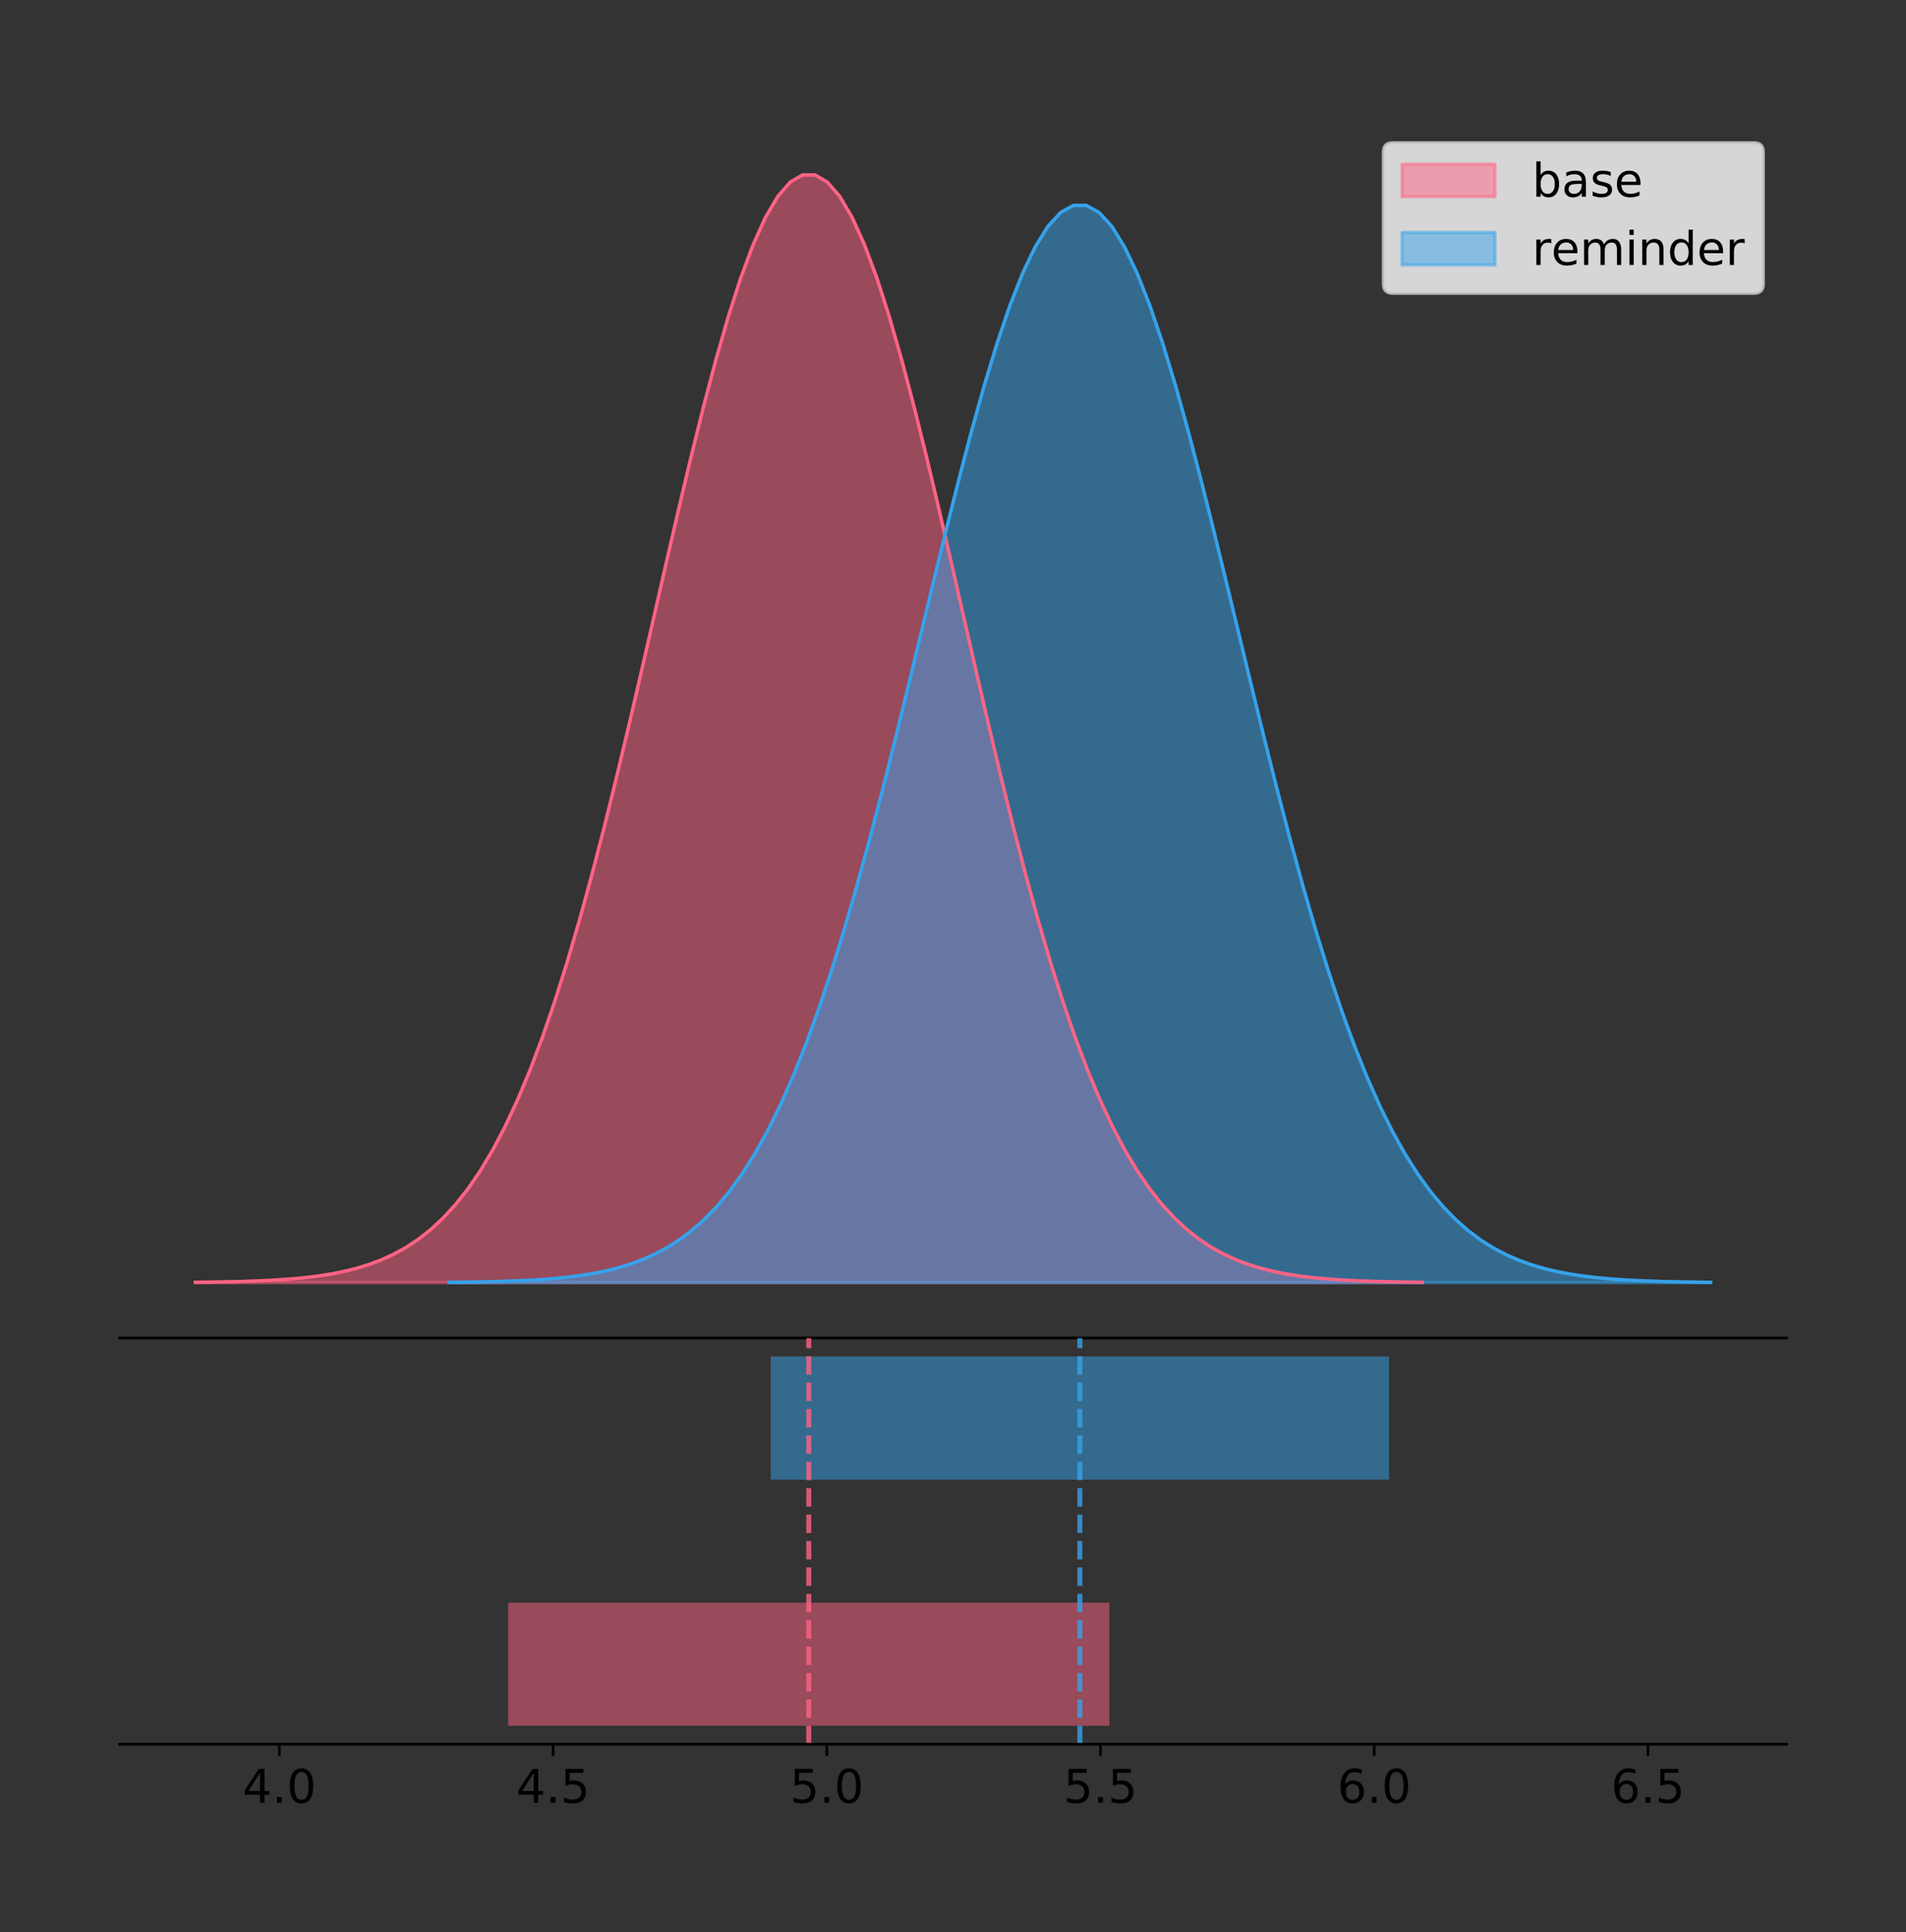 <?xml version="1.0" encoding="utf-8" standalone="no"?>
<!DOCTYPE svg PUBLIC "-//W3C//DTD SVG 1.1//EN"
  "http://www.w3.org/Graphics/SVG/1.1/DTD/svg11.dtd">
<!-- Created with matplotlib (https://matplotlib.org/) -->
<svg height="581.789pt" version="1.1" viewBox="0 0 574.2 581.789" width="574.2pt" xmlns="http://www.w3.org/2000/svg" xmlns:xlink="http://www.w3.org/1999/xlink">
 <rect x="0" y="0" width="574.2" height="581.789" fill="#333333" stroke="none"/>
 <defs>
  <style type="text/css">
*{stroke-linecap:butt;stroke-linejoin:round;}
  </style>
 </defs>
 <g id="figure_1">
  <g id="patch_1">
   <path d="M 0 581.789 
L 574.2 581.789 
L 574.2 0 
L 0 0 
z
" style="fill:none;"/>
  </g>
  <g id="axes_1">
   <g id="patch_2">
    <path d="M 36 402.93 
L 538.2 402.93 
L 538.2 36 
L 36 36 
z
" style="fill:none;"/>
   </g>
   <g id="PolyCollection_1">
    <defs>
     <path d="M 58.827 -195.538 
L 58.827 -195.65 
L 62.561 -195.692 
L 66.295 -195.749 
L 70.029 -195.825 
L 73.763 -195.925 
L 77.497 -196.058 
L 81.231 -196.23 
L 84.964 -196.455 
L 88.698 -196.744 
L 92.432 -197.115 
L 96.166 -197.585 
L 99.9 -198.179 
L 103.634 -198.923 
L 107.368 -199.848 
L 111.102 -200.99 
L 114.835 -202.39 
L 118.569 -204.093 
L 122.303 -206.151 
L 126.037 -208.617 
L 129.771 -211.552 
L 133.505 -215.017 
L 137.239 -219.078 
L 140.973 -223.801 
L 144.706 -229.25 
L 148.44 -235.488 
L 152.174 -242.572 
L 155.908 -250.552 
L 159.642 -259.468 
L 163.376 -269.344 
L 167.11 -280.192 
L 170.844 -292.002 
L 174.577 -304.744 
L 178.311 -318.365 
L 182.045 -332.786 
L 185.779 -347.901 
L 189.513 -363.58 
L 193.247 -379.667 
L 196.981 -395.98 
L 200.715 -412.318 
L 204.448 -428.462 
L 208.182 -444.18 
L 211.916 -459.23 
L 215.65 -473.372 
L 219.384 -486.366 
L 223.118 -497.987 
L 226.852 -508.025 
L 230.586 -516.294 
L 234.32 -522.64 
L 238.053 -526.94 
L 241.787 -529.111 
L 245.521 -529.111 
L 249.255 -526.94 
L 252.989 -522.64 
L 256.723 -516.294 
L 260.457 -508.025 
L 264.191 -497.987 
L 267.924 -486.366 
L 271.658 -473.372 
L 275.392 -459.23 
L 279.126 -444.18 
L 282.86 -428.462 
L 286.594 -412.318 
L 290.328 -395.98 
L 294.062 -379.667 
L 297.795 -363.58 
L 301.529 -347.901 
L 305.263 -332.786 
L 308.997 -318.365 
L 312.731 -304.744 
L 316.465 -292.002 
L 320.199 -280.192 
L 323.933 -269.344 
L 327.666 -259.468 
L 331.4 -250.552 
L 335.134 -242.572 
L 338.868 -235.488 
L 342.602 -229.25 
L 346.336 -223.801 
L 350.07 -219.078 
L 353.804 -215.017 
L 357.537 -211.552 
L 361.271 -208.617 
L 365.005 -206.151 
L 368.739 -204.093 
L 372.473 -202.39 
L 376.207 -200.99 
L 379.941 -199.848 
L 383.675 -198.923 
L 387.408 -198.179 
L 391.142 -197.585 
L 394.876 -197.115 
L 398.61 -196.744 
L 402.344 -196.455 
L 406.078 -196.23 
L 409.812 -196.058 
L 413.546 -195.925 
L 417.279 -195.825 
L 421.013 -195.749 
L 424.747 -195.692 
L 428.481 -195.65 
L 428.481 -195.538 
L 428.481 -195.538 
L 424.747 -195.538 
L 421.013 -195.538 
L 417.279 -195.538 
L 413.546 -195.538 
L 409.812 -195.538 
L 406.078 -195.538 
L 402.344 -195.538 
L 398.61 -195.538 
L 394.876 -195.538 
L 391.142 -195.538 
L 387.408 -195.538 
L 383.675 -195.538 
L 379.941 -195.538 
L 376.207 -195.538 
L 372.473 -195.538 
L 368.739 -195.538 
L 365.005 -195.538 
L 361.271 -195.538 
L 357.537 -195.538 
L 353.804 -195.538 
L 350.07 -195.538 
L 346.336 -195.538 
L 342.602 -195.538 
L 338.868 -195.538 
L 335.134 -195.538 
L 331.4 -195.538 
L 327.666 -195.538 
L 323.933 -195.538 
L 320.199 -195.538 
L 316.465 -195.538 
L 312.731 -195.538 
L 308.997 -195.538 
L 305.263 -195.538 
L 301.529 -195.538 
L 297.795 -195.538 
L 294.062 -195.538 
L 290.328 -195.538 
L 286.594 -195.538 
L 282.86 -195.538 
L 279.126 -195.538 
L 275.392 -195.538 
L 271.658 -195.538 
L 267.924 -195.538 
L 264.191 -195.538 
L 260.457 -195.538 
L 256.723 -195.538 
L 252.989 -195.538 
L 249.255 -195.538 
L 245.521 -195.538 
L 241.787 -195.538 
L 238.053 -195.538 
L 234.32 -195.538 
L 230.586 -195.538 
L 226.852 -195.538 
L 223.118 -195.538 
L 219.384 -195.538 
L 215.65 -195.538 
L 211.916 -195.538 
L 208.182 -195.538 
L 204.448 -195.538 
L 200.715 -195.538 
L 196.981 -195.538 
L 193.247 -195.538 
L 189.513 -195.538 
L 185.779 -195.538 
L 182.045 -195.538 
L 178.311 -195.538 
L 174.577 -195.538 
L 170.844 -195.538 
L 167.11 -195.538 
L 163.376 -195.538 
L 159.642 -195.538 
L 155.908 -195.538 
L 152.174 -195.538 
L 148.44 -195.538 
L 144.706 -195.538 
L 140.973 -195.538 
L 137.239 -195.538 
L 133.505 -195.538 
L 129.771 -195.538 
L 126.037 -195.538 
L 122.303 -195.538 
L 118.569 -195.538 
L 114.835 -195.538 
L 111.102 -195.538 
L 107.368 -195.538 
L 103.634 -195.538 
L 99.9 -195.538 
L 96.166 -195.538 
L 92.432 -195.538 
L 88.698 -195.538 
L 84.964 -195.538 
L 81.231 -195.538 
L 77.497 -195.538 
L 73.763 -195.538 
L 70.029 -195.538 
L 66.295 -195.538 
L 62.561 -195.538 
L 58.827 -195.538 
z
" id="m1ee4840f60" style="stroke:#ff6384;stroke-opacity:0.5;"/>
    </defs>
    <g clip-path="url(#p5b0528ad9f)">
     <use style="fill:#ff6384;fill-opacity:0.5;stroke:#ff6384;stroke-opacity:0.5;" x="0" xlink:href="#m1ee4840f60" y="581.789"/>
    </g>
   </g>
   <g id="PolyCollection_2">
    <defs>
     <path d="M 135.271 -195.538 
L 135.271 -195.647 
L 139.111 -195.688 
L 142.95 -195.743 
L 146.79 -195.817 
L 150.629 -195.915 
L 154.468 -196.043 
L 158.308 -196.211 
L 162.147 -196.43 
L 165.987 -196.711 
L 169.826 -197.071 
L 173.665 -197.529 
L 177.505 -198.106 
L 181.344 -198.83 
L 185.184 -199.729 
L 189.023 -200.84 
L 192.862 -202.202 
L 196.702 -203.858 
L 200.541 -205.859 
L 204.381 -208.258 
L 208.22 -211.111 
L 212.06 -214.482 
L 215.899 -218.431 
L 219.738 -223.024 
L 223.578 -228.323 
L 227.417 -234.39 
L 231.257 -241.28 
L 235.096 -249.04 
L 238.935 -257.711 
L 242.775 -267.316 
L 246.614 -277.865 
L 250.454 -289.351 
L 254.293 -301.743 
L 258.132 -314.989 
L 261.972 -329.013 
L 265.811 -343.713 
L 269.651 -358.962 
L 273.49 -374.606 
L 277.329 -390.471 
L 281.169 -406.36 
L 285.008 -422.06 
L 288.848 -437.346 
L 292.687 -451.982 
L 296.526 -465.735 
L 300.366 -478.372 
L 304.205 -489.674 
L 308.045 -499.436 
L 311.884 -507.478 
L 315.724 -513.649 
L 319.563 -517.831 
L 323.402 -519.942 
L 327.242 -519.942 
L 331.081 -517.831 
L 334.921 -513.649 
L 338.76 -507.478 
L 342.599 -499.436 
L 346.439 -489.674 
L 350.278 -478.372 
L 354.118 -465.735 
L 357.957 -451.982 
L 361.796 -437.346 
L 365.636 -422.06 
L 369.475 -406.36 
L 373.315 -390.471 
L 377.154 -374.606 
L 380.993 -358.962 
L 384.833 -343.713 
L 388.672 -329.013 
L 392.512 -314.989 
L 396.351 -301.743 
L 400.19 -289.351 
L 404.03 -277.865 
L 407.869 -267.316 
L 411.709 -257.711 
L 415.548 -249.04 
L 419.388 -241.28 
L 423.227 -234.39 
L 427.066 -228.323 
L 430.906 -223.024 
L 434.745 -218.431 
L 438.585 -214.482 
L 442.424 -211.111 
L 446.263 -208.258 
L 450.103 -205.859 
L 453.942 -203.858 
L 457.782 -202.202 
L 461.621 -200.84 
L 465.46 -199.729 
L 469.3 -198.83 
L 473.139 -198.106 
L 476.979 -197.529 
L 480.818 -197.071 
L 484.657 -196.711 
L 488.497 -196.43 
L 492.336 -196.211 
L 496.176 -196.043 
L 500.015 -195.915 
L 503.855 -195.817 
L 507.694 -195.743 
L 511.533 -195.688 
L 515.373 -195.647 
L 515.373 -195.538 
L 515.373 -195.538 
L 511.533 -195.538 
L 507.694 -195.538 
L 503.855 -195.538 
L 500.015 -195.538 
L 496.176 -195.538 
L 492.336 -195.538 
L 488.497 -195.538 
L 484.657 -195.538 
L 480.818 -195.538 
L 476.979 -195.538 
L 473.139 -195.538 
L 469.3 -195.538 
L 465.46 -195.538 
L 461.621 -195.538 
L 457.782 -195.538 
L 453.942 -195.538 
L 450.103 -195.538 
L 446.263 -195.538 
L 442.424 -195.538 
L 438.585 -195.538 
L 434.745 -195.538 
L 430.906 -195.538 
L 427.066 -195.538 
L 423.227 -195.538 
L 419.388 -195.538 
L 415.548 -195.538 
L 411.709 -195.538 
L 407.869 -195.538 
L 404.03 -195.538 
L 400.19 -195.538 
L 396.351 -195.538 
L 392.512 -195.538 
L 388.672 -195.538 
L 384.833 -195.538 
L 380.993 -195.538 
L 377.154 -195.538 
L 373.315 -195.538 
L 369.475 -195.538 
L 365.636 -195.538 
L 361.796 -195.538 
L 357.957 -195.538 
L 354.118 -195.538 
L 350.278 -195.538 
L 346.439 -195.538 
L 342.599 -195.538 
L 338.76 -195.538 
L 334.921 -195.538 
L 331.081 -195.538 
L 327.242 -195.538 
L 323.402 -195.538 
L 319.563 -195.538 
L 315.724 -195.538 
L 311.884 -195.538 
L 308.045 -195.538 
L 304.205 -195.538 
L 300.366 -195.538 
L 296.526 -195.538 
L 292.687 -195.538 
L 288.848 -195.538 
L 285.008 -195.538 
L 281.169 -195.538 
L 277.329 -195.538 
L 273.49 -195.538 
L 269.651 -195.538 
L 265.811 -195.538 
L 261.972 -195.538 
L 258.132 -195.538 
L 254.293 -195.538 
L 250.454 -195.538 
L 246.614 -195.538 
L 242.775 -195.538 
L 238.935 -195.538 
L 235.096 -195.538 
L 231.257 -195.538 
L 227.417 -195.538 
L 223.578 -195.538 
L 219.738 -195.538 
L 215.899 -195.538 
L 212.06 -195.538 
L 208.22 -195.538 
L 204.381 -195.538 
L 200.541 -195.538 
L 196.702 -195.538 
L 192.862 -195.538 
L 189.023 -195.538 
L 185.184 -195.538 
L 181.344 -195.538 
L 177.505 -195.538 
L 173.665 -195.538 
L 169.826 -195.538 
L 165.987 -195.538 
L 162.147 -195.538 
L 158.308 -195.538 
L 154.468 -195.538 
L 150.629 -195.538 
L 146.79 -195.538 
L 142.95 -195.538 
L 139.111 -195.538 
L 135.271 -195.538 
z
" id="m3aaa22ee5f" style="stroke:#36a2eb;stroke-opacity:0.5;"/>
    </defs>
    <g clip-path="url(#p5b0528ad9f)">
     <use style="fill:#36a2eb;fill-opacity:0.5;stroke:#36a2eb;stroke-opacity:0.5;" x="0" xlink:href="#m3aaa22ee5f" y="581.789"/>
    </g>
   </g>
   <g id="line2d_1">
    <path clip-path="url(#p5b0528ad9f)" d="M 58.827 386.139 
L 62.561 386.097 
L 66.295 386.04 
L 70.029 385.965 
L 73.763 385.864 
L 77.497 385.732 
L 81.231 385.559 
L 84.964 385.334 
L 88.698 385.045 
L 92.432 384.675 
L 96.166 384.204 
L 99.9 383.61 
L 103.634 382.867 
L 107.368 381.941 
L 111.102 380.799 
L 114.835 379.399 
L 118.569 377.696 
L 122.303 375.639 
L 126.037 373.172 
L 129.771 370.238 
L 133.505 366.772 
L 137.239 362.711 
L 140.973 357.989 
L 144.706 352.539 
L 148.44 346.301 
L 152.174 339.217 
L 155.908 331.237 
L 159.642 322.322 
L 163.376 312.445 
L 167.11 301.597 
L 170.844 289.787 
L 174.577 277.045 
L 178.311 263.424 
L 182.045 249.004 
L 185.779 233.888 
L 189.513 218.209 
L 193.247 202.123 
L 196.981 185.809 
L 200.715 169.471 
L 204.448 153.327 
L 208.182 137.61 
L 211.916 122.559 
L 215.65 108.418 
L 219.384 95.423 
L 223.118 83.803 
L 226.852 73.765 
L 230.586 65.495 
L 234.32 59.15 
L 238.053 54.85 
L 241.787 52.679 
L 245.521 52.679 
L 249.255 54.85 
L 252.989 59.15 
L 256.723 65.495 
L 260.457 73.765 
L 264.191 83.803 
L 267.924 95.423 
L 271.658 108.418 
L 275.392 122.559 
L 279.126 137.61 
L 282.86 153.327 
L 286.594 169.471 
L 290.328 185.809 
L 294.062 202.123 
L 297.795 218.209 
L 301.529 233.888 
L 305.263 249.004 
L 308.997 263.424 
L 312.731 277.045 
L 316.465 289.787 
L 320.199 301.597 
L 323.933 312.445 
L 327.666 322.322 
L 331.4 331.237 
L 335.134 339.217 
L 338.868 346.301 
L 342.602 352.539 
L 346.336 357.989 
L 350.07 362.711 
L 353.804 366.772 
L 357.537 370.238 
L 361.271 373.172 
L 365.005 375.639 
L 368.739 377.696 
L 372.473 379.399 
L 376.207 380.799 
L 379.941 381.941 
L 383.675 382.867 
L 387.408 383.61 
L 391.142 384.204 
L 394.876 384.675 
L 398.61 385.045 
L 402.344 385.334 
L 406.078 385.559 
L 409.812 385.732 
L 413.546 385.864 
L 417.279 385.965 
L 421.013 386.04 
L 424.747 386.097 
L 428.481 386.139 
" style="fill:none;stroke:#ff6384;stroke-linecap:square;"/>
   </g>
   <g id="line2d_2">
    <path clip-path="url(#p5b0528ad9f)" d="M 135.271 386.142 
L 139.111 386.101 
L 142.95 386.046 
L 146.79 385.972 
L 150.629 385.875 
L 154.468 385.746 
L 158.308 385.578 
L 162.147 385.36 
L 165.987 385.078 
L 169.826 384.718 
L 173.665 384.26 
L 177.505 383.683 
L 181.344 382.96 
L 185.184 382.06 
L 189.023 380.949 
L 192.862 379.588 
L 196.702 377.931 
L 200.541 375.93 
L 204.381 373.532 
L 208.22 370.678 
L 212.06 367.308 
L 215.899 363.358 
L 219.738 358.766 
L 223.578 353.466 
L 227.417 347.399 
L 231.257 340.51 
L 235.096 332.749 
L 238.935 324.079 
L 242.775 314.474 
L 246.614 303.924 
L 250.454 292.439 
L 254.293 280.047 
L 258.132 266.8 
L 261.972 252.776 
L 265.811 238.076 
L 269.651 222.828 
L 273.49 207.184 
L 277.329 191.319 
L 281.169 175.43 
L 285.008 159.729 
L 288.848 144.444 
L 292.687 129.807 
L 296.526 116.054 
L 300.366 103.417 
L 304.205 92.116 
L 308.045 82.354 
L 311.884 74.312 
L 315.724 68.14 
L 319.563 63.959 
L 323.402 61.847 
L 327.242 61.847 
L 331.081 63.959 
L 334.921 68.14 
L 338.76 74.312 
L 342.599 82.354 
L 346.439 92.116 
L 350.278 103.417 
L 354.118 116.054 
L 357.957 129.807 
L 361.796 144.444 
L 365.636 159.729 
L 369.475 175.43 
L 373.315 191.319 
L 377.154 207.184 
L 380.993 222.828 
L 384.833 238.076 
L 388.672 252.776 
L 392.512 266.8 
L 396.351 280.047 
L 400.19 292.439 
L 404.03 303.924 
L 407.869 314.474 
L 411.709 324.079 
L 415.548 332.749 
L 419.388 340.51 
L 423.227 347.399 
L 427.066 353.466 
L 430.906 358.766 
L 434.745 363.358 
L 438.585 367.308 
L 442.424 370.678 
L 446.263 373.532 
L 450.103 375.93 
L 453.942 377.931 
L 457.782 379.588 
L 461.621 380.949 
L 465.46 382.06 
L 469.3 382.96 
L 473.139 383.683 
L 476.979 384.26 
L 480.818 384.718 
L 484.657 385.078 
L 488.497 385.36 
L 492.336 385.578 
L 496.176 385.746 
L 500.015 385.875 
L 503.855 385.972 
L 507.694 386.046 
L 511.533 386.101 
L 515.373 386.142 
" style="fill:none;stroke:#36a2eb;stroke-linecap:square;"/>
   </g>
   <g id="patch_3">
    <path d="M 36 402.93 
L 538.2 402.93 
" style="fill:none;stroke:#000000;stroke-linecap:square;stroke-linejoin:miter;stroke-width:0.8;"/>
   </g>
   <g id="legend_1">
    <g id="patch_4">
     <path d="M 419.578 88.299 
L 528.4 88.299 
Q 531.2 88.299 531.2 85.499 
L 531.2 45.8 
Q 531.2 43 528.4 43 
L 419.578 43 
Q 416.778 43 416.778 45.8 
L 416.778 85.499 
Q 416.778 88.299 419.578 88.299 
z
" style="fill:#ffffff;opacity:0.8;stroke:#cccccc;stroke-linejoin:miter;"/>
    </g>
    <g id="patch_5">
     <path d="M 422.378 59.238 
L 450.378 59.238 
L 450.378 49.438 
L 422.378 49.438 
z
" style="fill:#ff6384;opacity:0.5;stroke:#ff6384;stroke-linejoin:miter;"/>
    </g>
    <g id="text_1">
     <!-- base -->
     <defs>
      <path d="M 48.688 27.297 
Q 48.688 37.203 44.609 42.844 
Q 40.531 48.484 33.406 48.484 
Q 26.266 48.484 22.188 42.844 
Q 18.109 37.203 18.109 27.297 
Q 18.109 17.391 22.188 11.75 
Q 26.266 6.109 33.406 6.109 
Q 40.531 6.109 44.609 11.75 
Q 48.688 17.391 48.688 27.297 
z
M 18.109 46.391 
Q 20.953 51.266 25.266 53.625 
Q 29.594 56 35.594 56 
Q 45.562 56 51.781 48.094 
Q 58.016 40.188 58.016 27.297 
Q 58.016 14.406 51.781 6.484 
Q 45.562 -1.422 35.594 -1.422 
Q 29.594 -1.422 25.266 0.953 
Q 20.953 3.328 18.109 8.203 
L 18.109 0 
L 9.078 0 
L 9.078 75.984 
L 18.109 75.984 
z
" id="DejaVuSans-98"/>
      <path d="M 34.281 27.484 
Q 23.391 27.484 19.188 25 
Q 14.984 22.516 14.984 16.5 
Q 14.984 11.719 18.141 8.906 
Q 21.297 6.109 26.703 6.109 
Q 34.188 6.109 38.703 11.406 
Q 43.219 16.703 43.219 25.484 
L 43.219 27.484 
z
M 52.203 31.203 
L 52.203 0 
L 43.219 0 
L 43.219 8.297 
Q 40.141 3.328 35.547 0.953 
Q 30.953 -1.422 24.312 -1.422 
Q 15.922 -1.422 10.953 3.297 
Q 6 8.016 6 15.922 
Q 6 25.141 12.172 29.828 
Q 18.359 34.516 30.609 34.516 
L 43.219 34.516 
L 43.219 35.406 
Q 43.219 41.609 39.141 45 
Q 35.062 48.391 27.688 48.391 
Q 23 48.391 18.547 47.266 
Q 14.109 46.141 10.016 43.891 
L 10.016 52.203 
Q 14.938 54.109 19.578 55.047 
Q 24.219 56 28.609 56 
Q 40.484 56 46.344 49.844 
Q 52.203 43.703 52.203 31.203 
z
" id="DejaVuSans-97"/>
      <path d="M 44.281 53.078 
L 44.281 44.578 
Q 40.484 46.531 36.375 47.5 
Q 32.281 48.484 27.875 48.484 
Q 21.188 48.484 17.844 46.438 
Q 14.5 44.391 14.5 40.281 
Q 14.5 37.156 16.891 35.375 
Q 19.281 33.594 26.516 31.984 
L 29.594 31.297 
Q 39.156 29.25 43.188 25.516 
Q 47.219 21.781 47.219 15.094 
Q 47.219 7.469 41.188 3.016 
Q 35.156 -1.422 24.609 -1.422 
Q 20.219 -1.422 15.453 -0.562 
Q 10.688 0.297 5.422 2 
L 5.422 11.281 
Q 10.406 8.688 15.234 7.391 
Q 20.062 6.109 24.812 6.109 
Q 31.156 6.109 34.562 8.281 
Q 37.984 10.453 37.984 14.406 
Q 37.984 18.062 35.516 20.016 
Q 33.062 21.969 24.703 23.781 
L 21.578 24.516 
Q 13.234 26.266 9.516 29.906 
Q 5.812 33.547 5.812 39.891 
Q 5.812 47.609 11.281 51.797 
Q 16.75 56 26.812 56 
Q 31.781 56 36.172 55.266 
Q 40.578 54.547 44.281 53.078 
z
" id="DejaVuSans-115"/>
      <path d="M 56.203 29.594 
L 56.203 25.203 
L 14.891 25.203 
Q 15.484 15.922 20.484 11.062 
Q 25.484 6.203 34.422 6.203 
Q 39.594 6.203 44.453 7.469 
Q 49.312 8.734 54.109 11.281 
L 54.109 2.781 
Q 49.266 0.734 44.188 -0.344 
Q 39.109 -1.422 33.891 -1.422 
Q 20.797 -1.422 13.156 6.188 
Q 5.516 13.812 5.516 26.812 
Q 5.516 40.234 12.766 48.109 
Q 20.016 56 32.328 56 
Q 43.359 56 49.781 48.891 
Q 56.203 41.797 56.203 29.594 
z
M 47.219 32.234 
Q 47.125 39.594 43.094 43.984 
Q 39.062 48.391 32.422 48.391 
Q 24.906 48.391 20.391 44.141 
Q 15.875 39.891 15.188 32.172 
z
" id="DejaVuSans-101"/>
     </defs>
     <g transform="translate(461.578 59.238)scale(0.14 -0.14)">
      <use xlink:href="#DejaVuSans-98"/>
      <use x="63.477" xlink:href="#DejaVuSans-97"/>
      <use x="124.756" xlink:href="#DejaVuSans-115"/>
      <use x="176.855" xlink:href="#DejaVuSans-101"/>
     </g>
    </g>
    <g id="patch_6">
     <path d="M 422.378 79.787 
L 450.378 79.787 
L 450.378 69.987 
L 422.378 69.987 
z
" style="fill:#36a2eb;opacity:0.5;stroke:#36a2eb;stroke-linejoin:miter;"/>
    </g>
    <g id="text_2">
     <!-- reminder -->
     <defs>
      <path d="M 41.109 46.297 
Q 39.594 47.172 37.812 47.578 
Q 36.031 48 33.891 48 
Q 26.266 48 22.188 43.047 
Q 18.109 38.094 18.109 28.812 
L 18.109 0 
L 9.078 0 
L 9.078 54.688 
L 18.109 54.688 
L 18.109 46.188 
Q 20.953 51.172 25.484 53.578 
Q 30.031 56 36.531 56 
Q 37.453 56 38.578 55.875 
Q 39.703 55.766 41.062 55.516 
z
" id="DejaVuSans-114"/>
      <path d="M 52 44.188 
Q 55.375 50.25 60.062 53.125 
Q 64.75 56 71.094 56 
Q 79.641 56 84.281 50.016 
Q 88.922 44.047 88.922 33.016 
L 88.922 0 
L 79.891 0 
L 79.891 32.719 
Q 79.891 40.578 77.094 44.375 
Q 74.312 48.188 68.609 48.188 
Q 61.625 48.188 57.562 43.547 
Q 53.516 38.922 53.516 30.906 
L 53.516 0 
L 44.484 0 
L 44.484 32.719 
Q 44.484 40.625 41.703 44.406 
Q 38.922 48.188 33.109 48.188 
Q 26.219 48.188 22.156 43.531 
Q 18.109 38.875 18.109 30.906 
L 18.109 0 
L 9.078 0 
L 9.078 54.688 
L 18.109 54.688 
L 18.109 46.188 
Q 21.188 51.219 25.484 53.609 
Q 29.781 56 35.688 56 
Q 41.656 56 45.828 52.969 
Q 50 49.953 52 44.188 
z
" id="DejaVuSans-109"/>
      <path d="M 9.422 54.688 
L 18.406 54.688 
L 18.406 0 
L 9.422 0 
z
M 9.422 75.984 
L 18.406 75.984 
L 18.406 64.594 
L 9.422 64.594 
z
" id="DejaVuSans-105"/>
      <path d="M 54.891 33.016 
L 54.891 0 
L 45.906 0 
L 45.906 32.719 
Q 45.906 40.484 42.875 44.328 
Q 39.844 48.188 33.797 48.188 
Q 26.516 48.188 22.312 43.547 
Q 18.109 38.922 18.109 30.906 
L 18.109 0 
L 9.078 0 
L 9.078 54.688 
L 18.109 54.688 
L 18.109 46.188 
Q 21.344 51.125 25.703 53.562 
Q 30.078 56 35.797 56 
Q 45.219 56 50.047 50.172 
Q 54.891 44.344 54.891 33.016 
z
" id="DejaVuSans-110"/>
      <path d="M 45.406 46.391 
L 45.406 75.984 
L 54.391 75.984 
L 54.391 0 
L 45.406 0 
L 45.406 8.203 
Q 42.578 3.328 38.25 0.953 
Q 33.938 -1.422 27.875 -1.422 
Q 17.969 -1.422 11.734 6.484 
Q 5.516 14.406 5.516 27.297 
Q 5.516 40.188 11.734 48.094 
Q 17.969 56 27.875 56 
Q 33.938 56 38.25 53.625 
Q 42.578 51.266 45.406 46.391 
z
M 14.797 27.297 
Q 14.797 17.391 18.875 11.75 
Q 22.953 6.109 30.078 6.109 
Q 37.203 6.109 41.297 11.75 
Q 45.406 17.391 45.406 27.297 
Q 45.406 37.203 41.297 42.844 
Q 37.203 48.484 30.078 48.484 
Q 22.953 48.484 18.875 42.844 
Q 14.797 37.203 14.797 27.297 
z
" id="DejaVuSans-100"/>
     </defs>
     <g transform="translate(461.578 79.787)scale(0.14 -0.14)">
      <use xlink:href="#DejaVuSans-114"/>
      <use x="41.082" xlink:href="#DejaVuSans-101"/>
      <use x="102.605" xlink:href="#DejaVuSans-109"/>
      <use x="200.018" xlink:href="#DejaVuSans-105"/>
      <use x="227.801" xlink:href="#DejaVuSans-110"/>
      <use x="291.18" xlink:href="#DejaVuSans-100"/>
      <use x="354.656" xlink:href="#DejaVuSans-101"/>
      <use x="416.18" xlink:href="#DejaVuSans-114"/>
     </g>
    </g>
   </g>
  </g>
  <g id="axes_2">
   <g id="patch_7">
    <path d="M 36 525.24 
L 538.2 525.24 
L 538.2 402.93 
L 36 402.93 
z
" style="fill:none;"/>
   </g>
   <g id="patch_8">
    <path clip-path="url(#pf2dbbb0de4)" d="M 153.089 519.68 
L 334.219 519.68 
L 334.219 482.617 
L 153.089 482.617 
z
" style="fill:#ff6384;opacity:0.5;"/>
   </g>
   <g id="patch_9">
    <path clip-path="url(#pf2dbbb0de4)" d="M 232.197 445.553 
L 418.447 445.553 
L 418.447 408.49 
L 232.197 408.49 
z
" style="fill:#36a2eb;opacity:0.5;"/>
   </g>
   <g id="matplotlib.axis_1">
    <g id="xtick_1">
     <g id="line2d_3">
      <defs>
       <path d="M 0 0 
L 0 3.5 
" id="m9736184db2" style="stroke:#000000;stroke-width:0.8;"/>
      </defs>
      <g>
       <use style="stroke:#000000;stroke-width:0.8;" x="84.161" xlink:href="#m9736184db2" y="525.24"/>
      </g>
     </g>
     <g id="text_3">
      <!-- 4.0 -->
      <defs>
       <path d="M 37.797 64.312 
L 12.891 25.391 
L 37.797 25.391 
z
M 35.203 72.906 
L 47.609 72.906 
L 47.609 25.391 
L 58.016 25.391 
L 58.016 17.188 
L 47.609 17.188 
L 47.609 0 
L 37.797 0 
L 37.797 17.188 
L 4.891 17.188 
L 4.891 26.703 
z
" id="DejaVuSans-52"/>
       <path d="M 10.688 12.406 
L 21 12.406 
L 21 0 
L 10.688 0 
z
" id="DejaVuSans-46"/>
       <path d="M 31.781 66.406 
Q 24.172 66.406 20.328 58.906 
Q 16.5 51.422 16.5 36.375 
Q 16.5 21.391 20.328 13.891 
Q 24.172 6.391 31.781 6.391 
Q 39.453 6.391 43.281 13.891 
Q 47.125 21.391 47.125 36.375 
Q 47.125 51.422 43.281 58.906 
Q 39.453 66.406 31.781 66.406 
z
M 31.781 74.219 
Q 44.047 74.219 50.516 64.516 
Q 56.984 54.828 56.984 36.375 
Q 56.984 17.969 50.516 8.266 
Q 44.047 -1.422 31.781 -1.422 
Q 19.531 -1.422 13.062 8.266 
Q 6.594 17.969 6.594 36.375 
Q 6.594 54.828 13.062 64.516 
Q 19.531 74.219 31.781 74.219 
z
" id="DejaVuSans-48"/>
      </defs>
      <g transform="translate(73.029 542.878)scale(0.14 -0.14)">
       <use xlink:href="#DejaVuSans-52"/>
       <use x="63.623" xlink:href="#DejaVuSans-46"/>
       <use x="95.41" xlink:href="#DejaVuSans-48"/>
      </g>
     </g>
    </g>
    <g id="xtick_2">
     <g id="line2d_4">
      <g>
       <use style="stroke:#000000;stroke-width:0.8;" x="166.621" xlink:href="#m9736184db2" y="525.24"/>
      </g>
     </g>
     <g id="text_4">
      <!-- 4.5 -->
      <defs>
       <path d="M 10.797 72.906 
L 49.516 72.906 
L 49.516 64.594 
L 19.828 64.594 
L 19.828 46.734 
Q 21.969 47.469 24.109 47.828 
Q 26.266 48.188 28.422 48.188 
Q 40.625 48.188 47.75 41.5 
Q 54.891 34.812 54.891 23.391 
Q 54.891 11.625 47.562 5.094 
Q 40.234 -1.422 26.906 -1.422 
Q 22.312 -1.422 17.547 -0.641 
Q 12.797 0.141 7.719 1.703 
L 7.719 11.625 
Q 12.109 9.234 16.797 8.062 
Q 21.484 6.891 26.703 6.891 
Q 35.156 6.891 40.078 11.328 
Q 45.016 15.766 45.016 23.391 
Q 45.016 31 40.078 35.438 
Q 35.156 39.891 26.703 39.891 
Q 22.75 39.891 18.812 39.016 
Q 14.891 38.141 10.797 36.281 
z
" id="DejaVuSans-53"/>
      </defs>
      <g transform="translate(155.488 542.878)scale(0.14 -0.14)">
       <use xlink:href="#DejaVuSans-52"/>
       <use x="63.623" xlink:href="#DejaVuSans-46"/>
       <use x="95.41" xlink:href="#DejaVuSans-53"/>
      </g>
     </g>
    </g>
    <g id="xtick_3">
     <g id="line2d_5">
      <g>
       <use style="stroke:#000000;stroke-width:0.8;" x="249.08" xlink:href="#m9736184db2" y="525.24"/>
      </g>
     </g>
     <g id="text_5">
      <!-- 5.0 -->
      <g transform="translate(237.948 542.878)scale(0.14 -0.14)">
       <use xlink:href="#DejaVuSans-53"/>
       <use x="63.623" xlink:href="#DejaVuSans-46"/>
       <use x="95.41" xlink:href="#DejaVuSans-48"/>
      </g>
     </g>
    </g>
    <g id="xtick_4">
     <g id="line2d_6">
      <g>
       <use style="stroke:#000000;stroke-width:0.8;" x="331.539" xlink:href="#m9736184db2" y="525.24"/>
      </g>
     </g>
     <g id="text_6">
      <!-- 5.5 -->
      <g transform="translate(320.407 542.878)scale(0.14 -0.14)">
       <use xlink:href="#DejaVuSans-53"/>
       <use x="63.623" xlink:href="#DejaVuSans-46"/>
       <use x="95.41" xlink:href="#DejaVuSans-53"/>
      </g>
     </g>
    </g>
    <g id="xtick_5">
     <g id="line2d_7">
      <g>
       <use style="stroke:#000000;stroke-width:0.8;" x="413.999" xlink:href="#m9736184db2" y="525.24"/>
      </g>
     </g>
     <g id="text_7">
      <!-- 6.0 -->
      <defs>
       <path d="M 33.016 40.375 
Q 26.375 40.375 22.484 35.828 
Q 18.609 31.297 18.609 23.391 
Q 18.609 15.531 22.484 10.953 
Q 26.375 6.391 33.016 6.391 
Q 39.656 6.391 43.531 10.953 
Q 47.406 15.531 47.406 23.391 
Q 47.406 31.297 43.531 35.828 
Q 39.656 40.375 33.016 40.375 
z
M 52.594 71.297 
L 52.594 62.312 
Q 48.875 64.062 45.094 64.984 
Q 41.312 65.922 37.594 65.922 
Q 27.828 65.922 22.672 59.328 
Q 17.531 52.734 16.797 39.406 
Q 19.672 43.656 24.016 45.922 
Q 28.375 48.188 33.594 48.188 
Q 44.578 48.188 50.953 41.516 
Q 57.328 34.859 57.328 23.391 
Q 57.328 12.156 50.688 5.359 
Q 44.047 -1.422 33.016 -1.422 
Q 20.359 -1.422 13.672 8.266 
Q 6.984 17.969 6.984 36.375 
Q 6.984 53.656 15.188 63.938 
Q 23.391 74.219 37.203 74.219 
Q 40.922 74.219 44.703 73.484 
Q 48.484 72.75 52.594 71.297 
z
" id="DejaVuSans-54"/>
      </defs>
      <g transform="translate(402.867 542.878)scale(0.14 -0.14)">
       <use xlink:href="#DejaVuSans-54"/>
       <use x="63.623" xlink:href="#DejaVuSans-46"/>
       <use x="95.41" xlink:href="#DejaVuSans-48"/>
      </g>
     </g>
    </g>
    <g id="xtick_6">
     <g id="line2d_8">
      <g>
       <use style="stroke:#000000;stroke-width:0.8;" x="496.458" xlink:href="#m9736184db2" y="525.24"/>
      </g>
     </g>
     <g id="text_8">
      <!-- 6.5 -->
      <g transform="translate(485.326 542.878)scale(0.14 -0.14)">
       <use xlink:href="#DejaVuSans-54"/>
       <use x="63.623" xlink:href="#DejaVuSans-46"/>
       <use x="95.41" xlink:href="#DejaVuSans-53"/>
      </g>
     </g>
    </g>
   </g>
   <g id="line2d_9">
    <path clip-path="url(#pf2dbbb0de4)" d="M 243.654 525.24 
L 243.654 402.93 
" style="fill:none;stroke:#ff6384;stroke-dasharray:5.55,2.4;stroke-dashoffset:0;stroke-opacity:0.8;stroke-width:1.5;"/>
   </g>
   <g id="line2d_10">
    <path clip-path="url(#pf2dbbb0de4)" d="M 325.322 525.24 
L 325.322 402.93 
" style="fill:none;stroke:#36a2eb;stroke-dasharray:5.55,2.4;stroke-dashoffset:0;stroke-opacity:0.8;stroke-width:1.5;"/>
   </g>
   <g id="patch_10">
    <path d="M 36 525.24 
L 538.2 525.24 
" style="fill:none;stroke:#000000;stroke-linecap:square;stroke-linejoin:miter;stroke-width:0.8;"/>
   </g>
  </g>
 </g>
 <defs>
  <clipPath id="p5b0528ad9f">
   <rect height="366.93" width="502.2" x="36" y="36"/>
  </clipPath>
  <clipPath id="pf2dbbb0de4">
   <rect height="122.31" width="502.2" x="36" y="402.93"/>
  </clipPath>
 </defs>
</svg>
